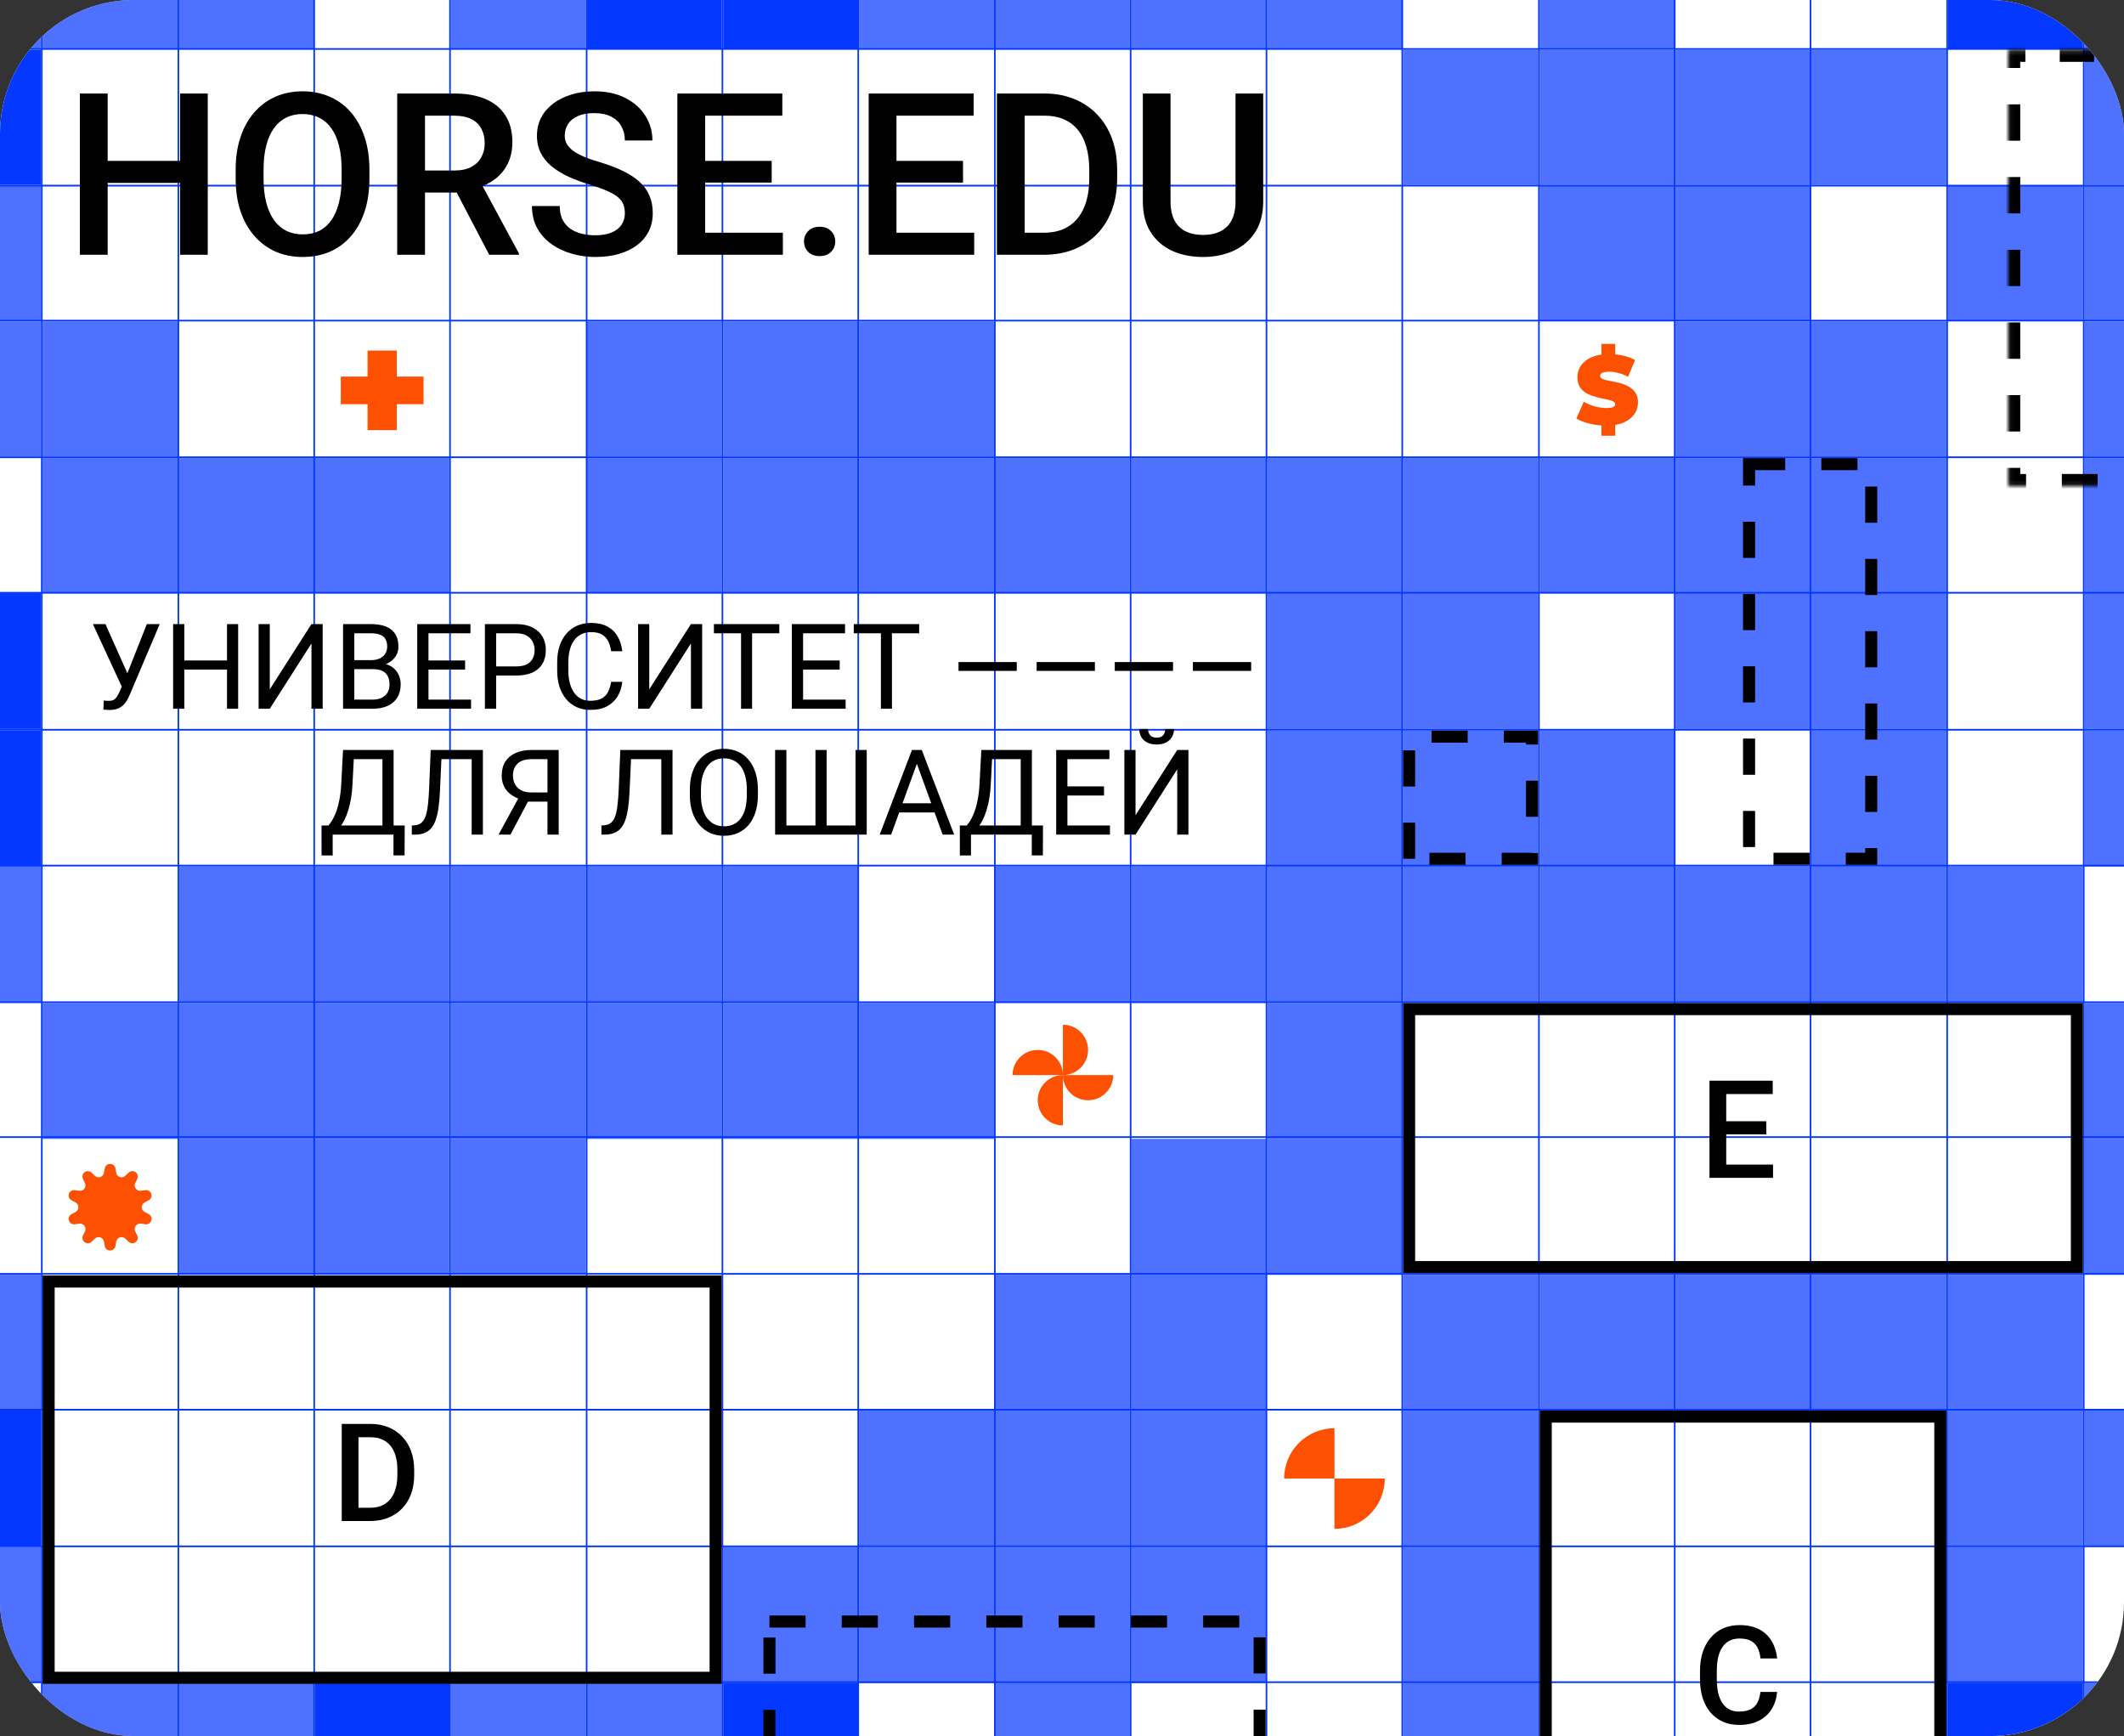 <svg width="476" height="389" viewBox="0 0 476 389" fill="none" xmlns="http://www.w3.org/2000/svg">
<rect x="0" y="0" width="476" height="389" fill="#333333" stroke="none"/>
<g clip-path="url(#clip0_2425_4346)">
<rect width="476" height="389" rx="30" fill="white"/>
<line x1="1.64912e-08" y1="10.975" x2="691.556" y2="10.976" stroke="#0437FF" stroke-width="0.377"/>
<line y1="254.788" x2="691.556" y2="254.788" stroke="#0437FF" stroke-width="0.377"/>
<line y1="132.823" x2="691.556" y2="132.823" stroke="#0437FF" stroke-width="0.377"/>
<line x1="-1.64912e-08" y1="376.925" x2="691.556" y2="376.925" stroke="#0437FF" stroke-width="0.377"/>
<line y1="71.839" x2="691.556" y2="71.839" stroke="#0437FF" stroke-width="0.377"/>
<line x1="-1.64912e-08" y1="315.874" x2="691.556" y2="315.874" stroke="#0437FF" stroke-width="0.377"/>
<line x1="-1.64912e-08" y1="193.952" x2="691.556" y2="193.952" stroke="#0437FF" stroke-width="0.377"/>
<line x1="-1.64912e-08" y1="41.593" x2="691.556" y2="41.593" stroke="#0437FF" stroke-width="0.377"/>
<line x1="-1.64912e-08" y1="285.436" x2="691.556" y2="285.436" stroke="#0437FF" stroke-width="0.377"/>
<line x1="-1.64912e-08" y1="163.514" x2="691.556" y2="163.514" stroke="#0437FF" stroke-width="0.377"/>
<line x1="-1.64912e-08" y1="102.464" x2="691.556" y2="102.464" stroke="#0437FF" stroke-width="0.377"/>
<line x1="-1.64912e-08" y1="346.487" x2="691.556" y2="346.487" stroke="#0437FF" stroke-width="0.377"/>
<line x1="-1.64912e-08" y1="224.569" x2="691.556" y2="224.569" stroke="#0437FF" stroke-width="0.377"/>
<line x1="9.367" y1="448.609" x2="9.367" y2="-0.001" stroke="#0437FF" stroke-width="0.36"/>
<line x1="131.468" y1="448.609" x2="131.468" y2="-0.001" stroke="#0437FF" stroke-width="0.36"/>
<line x1="253.382" y1="448.609" x2="253.382" y2="-0.001" stroke="#0437FF" stroke-width="0.36"/>
<line x1="375.312" y1="448.609" x2="375.312" y2="-0.001" stroke="#0437FF" stroke-width="0.36"/>
<line x1="70.414" y1="448.609" x2="70.414" y2="-0.001" stroke="#0437FF" stroke-width="0.36"/>
<line x1="192.336" y1="448.609" x2="192.336" y2="-0.001" stroke="#0437FF" stroke-width="0.36"/>
<line x1="314.257" y1="448.609" x2="314.257" y2="-0.001" stroke="#0437FF" stroke-width="0.36"/>
<line x1="436.367" y1="448.609" x2="436.367" y2="-0.001" stroke="#0437FF" stroke-width="0.36"/>
<line x1="466.976" y1="448.609" x2="466.976" y2="-0.001" stroke="#0437FF" stroke-width="0.36"/>
<line x1="39.976" y1="448.609" x2="39.976" y2="-0.001" stroke="#0437FF" stroke-width="0.36"/>
<line x1="161.898" y1="448.609" x2="161.898" y2="-0.001" stroke="#0437FF" stroke-width="0.36"/>
<line x1="283.828" y1="448.609" x2="283.828" y2="-0.001" stroke="#0437FF" stroke-width="0.36"/>
<line x1="405.75" y1="448.609" x2="405.75" y2="-0.001" stroke="#0437FF" stroke-width="0.36"/>
<line x1="100.851" y1="448.609" x2="100.851" y2="-0.001" stroke="#0437FF" stroke-width="0.36"/>
<line x1="222.953" y1="448.609" x2="222.953" y2="-0.001" stroke="#0437FF" stroke-width="0.36"/>
<line x1="344.882" y1="448.609" x2="344.882" y2="-0.001" stroke="#0437FF" stroke-width="0.36"/>
<rect opacity="0.7" x="9.547" y="72.035" width="30.256" height="30.256" fill="#0437FF"/>
<rect opacity="0.7" x="284.008" y="194.141" width="30.256" height="30.436" fill="#0437FF"/>
<rect opacity="0.7" x="284.008" y="255.191" width="30.256" height="30.436" fill="#0437FF"/>
<rect opacity="0.7" x="284.008" y="132.906" width="30.256" height="30.436" fill="#0437FF"/>
<rect opacity="0.7" x="131.469" y="194.141" width="30.256" height="30.436" fill="#0437FF"/>
<rect opacity="0.7" x="131.469" y="72.035" width="30.256" height="30.256" fill="#0437FF"/>
<rect opacity="0.7" x="131.469" y="377.117" width="30.256" height="30.436" fill="#0437FF"/>
<rect opacity="0.7" x="405.93" y="11.164" width="30.256" height="30.256" fill="#0437FF"/>
<rect opacity="0.7" x="405.93" y="194.141" width="30.256" height="30.436" fill="#0437FF"/>
<rect opacity="0.7" x="405.93" y="72.035" width="30.256" height="30.256" fill="#0437FF"/>
<rect opacity="0.7" x="405.93" y="132.906" width="30.256" height="30.436" fill="#0437FF"/>
<rect opacity="0.7" x="70.422" y="194.141" width="30.256" height="30.436" fill="#0437FF"/>
<rect opacity="0.7" x="70.422" y="255.191" width="30.256" height="30.436" fill="#0437FF"/>
<rect opacity="0.7" x="345.062" y="11.164" width="30.256" height="30.256" fill="#0437FF"/>
<rect opacity="0.7" x="345.062" y="194.141" width="30.256" height="30.436" fill="#0437FF"/>
<rect opacity="0.7" x="192.516" y="72.035" width="30.256" height="30.256" fill="#0437FF"/>
<rect opacity="0.7" x="192.516" y="316.062" width="30.256" height="30.436" fill="#0437FF"/>
<rect opacity="0.7" x="467.156" y="11.164" width="30.256" height="30.256" fill="#0437FF"/>
<rect opacity="0.7" x="467.156" y="72.035" width="30.256" height="30.256" fill="#0437FF"/>
<rect opacity="0.7" x="467.156" y="255.191" width="30.256" height="30.436" fill="#0437FF"/>
<rect opacity="0.7" x="467.156" y="377.117" width="30.256" height="30.436" fill="#0437FF"/>
<rect opacity="0.7" x="467.156" y="132.906" width="30.256" height="30.436" fill="#0437FF"/>
<rect opacity="0.7" x="467.156" y="316.062" width="30.256" height="30.436" fill="#0437FF"/>
<rect opacity="0.7" x="40.156" y="194.141" width="30.256" height="30.436" fill="#0437FF"/>
<rect opacity="0.7" x="40.156" y="255.191" width="30.256" height="30.436" fill="#0437FF"/>
<rect opacity="0.7" x="314.438" y="11.164" width="30.256" height="30.256" fill="#0437FF"/>
<rect opacity="0.7" x="314.438" y="194.141" width="30.256" height="30.436" fill="#0437FF"/>
<rect opacity="0.7" x="314.438" y="377.117" width="30.256" height="30.436" fill="#0437FF"/>
<rect opacity="0.7" x="314.438" y="132.906" width="30.256" height="30.436" fill="#0437FF"/>
<rect opacity="0.7" x="314.438" y="316.062" width="30.256" height="30.436" fill="#0437FF"/>
<rect opacity="0.7" x="162.078" y="194.141" width="30.256" height="30.436" fill="#0437FF"/>
<rect opacity="0.7" x="162.078" y="72.035" width="30.256" height="30.256" fill="#0437FF"/>
<rect x="162.078" y="377.117" width="30.256" height="30.436" fill="#0437FF"/>
<rect opacity="0.7" x="436.547" y="194.141" width="30.256" height="30.436" fill="#0437FF"/>
<rect x="436.547" y="377.117" width="30.256" height="30.436" fill="#0437FF"/>
<rect opacity="0.7" x="436.547" y="315.883" width="30.256" height="30.436" fill="#0437FF"/>
<rect opacity="0.7" x="101.031" y="194.141" width="30.256" height="30.436" fill="#0437FF"/>
<rect opacity="0.7" x="101.031" y="255.191" width="30.256" height="30.436" fill="#0437FF"/>
<rect opacity="0.7" x="375.492" y="11.164" width="30.256" height="30.256" fill="#0437FF"/>
<rect opacity="0.7" x="375.492" y="194.141" width="30.256" height="30.436" fill="#0437FF"/>
<rect opacity="0.7" x="375.492" y="72.035" width="30.256" height="30.256" fill="#0437FF"/>
<rect opacity="0.7" x="375.492" y="132.906" width="30.256" height="30.436" fill="#0437FF"/>
<rect opacity="0.7" x="222.953" y="194.141" width="30.256" height="30.436" fill="#0437FF"/>
<rect opacity="0.7" x="222.953" y="377.117" width="30.256" height="30.436" fill="#0437FF"/>
<rect opacity="0.7" x="222.953" y="316.062" width="30.256" height="30.436" fill="#0437FF"/>
<rect x="-21.07" y="11.164" width="30.256" height="30.256" fill="#0437FF"/>
<rect opacity="0.7" x="-21.07" y="194.141" width="30.256" height="30.436" fill="#0437FF"/>
<rect opacity="0.7" x="-21.07" y="72.035" width="30.256" height="30.256" fill="#0437FF"/>
<rect x="-21.07" y="132.906" width="30.256" height="30.436" fill="#0437FF"/>
<rect x="-21.07" y="316.062" width="30.256" height="30.436" fill="#0437FF"/>
<rect opacity="0.7" x="253.562" y="194.141" width="30.256" height="30.436" fill="#0437FF"/>
<rect opacity="0.7" x="253.562" y="255.191" width="30.256" height="30.436" fill="#0437FF"/>
<rect opacity="0.7" x="253.562" y="316.062" width="30.256" height="30.436" fill="#0437FF"/>
<rect opacity="0.7" x="9.547" y="-19.27" width="30.256" height="30.256" fill="#0437FF"/>
<rect opacity="0.7" x="9.547" y="224.758" width="30.256" height="30.436" fill="#0437FF"/>
<rect opacity="0.7" x="9.547" y="102.652" width="30.256" height="30.256" fill="#0437FF"/>
<rect opacity="0.7" x="284.008" y="-19.27" width="30.256" height="30.256" fill="#0437FF"/>
<rect opacity="0.7" x="284.008" y="163.703" width="30.256" height="30.436" fill="#0437FF"/>
<rect opacity="0.7" x="284.008" y="224.758" width="30.256" height="30.436" fill="#0437FF"/>
<rect opacity="0.7" x="284.008" y="102.652" width="30.256" height="30.256" fill="#0437FF"/>
<rect x="131.469" y="-19.27" width="30.256" height="30.256" fill="#0437FF"/>
<rect opacity="0.7" x="131.469" y="224.758" width="30.256" height="30.436" fill="#0437FF"/>
<rect opacity="0.7" x="9.547" y="377.117" width="30.256" height="30.436" fill="#0437FF"/>
<rect opacity="0.7" x="131.469" y="102.652" width="30.256" height="30.256" fill="#0437FF"/>
<rect opacity="0.7" x="405.93" y="163.707" width="30.256" height="30.436" fill="#0437FF"/>
<rect opacity="0.7" x="405.93" y="102.652" width="30.256" height="30.256" fill="#0437FF"/>
<rect opacity="0.7" x="405.93" y="285.629" width="30.256" height="30.436" fill="#0437FF"/>
<rect opacity="0.7" x="70.422" y="224.758" width="30.256" height="30.436" fill="#0437FF"/>
<rect opacity="0.7" x="70.422" y="102.652" width="30.256" height="30.256" fill="#0437FF"/>
<rect opacity="0.7" x="345.062" y="-19.27" width="30.256" height="30.256" fill="#0437FF"/>
<rect opacity="0.7" x="345.062" y="163.703" width="30.256" height="30.436" fill="#0437FF"/>
<rect opacity="0.7" x="345.062" y="41.602" width="30.256" height="30.256" fill="#0437FF"/>
<rect opacity="0.7" x="345.062" y="102.652" width="30.256" height="30.256" fill="#0437FF"/>
<rect opacity="0.7" x="345.062" y="285.629" width="30.256" height="30.436" fill="#0437FF"/>
<rect opacity="0.7" x="192.516" y="-19.27" width="30.256" height="30.256" fill="#0437FF"/>
<rect opacity="0.7" x="192.516" y="224.758" width="30.256" height="30.436" fill="#0437FF"/>
<rect opacity="0.7" x="192.516" y="346.68" width="30.256" height="30.436" fill="#0437FF"/>
<rect x="70.594" y="377.117" width="30.256" height="30.436" fill="#0437FF"/>
<rect opacity="0.7" x="192.516" y="102.652" width="30.256" height="30.256" fill="#0437FF"/>
<rect opacity="0.7" x="467.156" y="-19.27" width="30.256" height="30.256" fill="#0437FF"/>
<rect opacity="0.7" x="467.156" y="163.703" width="30.256" height="30.436" fill="#0437FF"/>
<rect opacity="0.7" x="467.156" y="41.602" width="30.256" height="30.256" fill="#0437FF"/>
<rect opacity="0.7" x="467.156" y="224.758" width="30.256" height="30.436" fill="#0437FF"/>
<rect opacity="0.7" x="467.156" y="102.652" width="30.256" height="30.256" fill="#0437FF"/>
<rect opacity="0.7" x="40.156" y="-19.27" width="30.256" height="30.256" fill="#0437FF"/>
<rect opacity="0.7" x="40.156" y="224.758" width="30.256" height="30.436" fill="#0437FF"/>
<rect opacity="0.7" x="40.156" y="102.652" width="30.256" height="30.256" fill="#0437FF"/>
<rect opacity="0.7" x="314.438" y="163.703" width="30.256" height="30.436" fill="#0437FF"/>
<rect opacity="0.7" x="314.438" y="346.68" width="30.256" height="30.436" fill="#0437FF"/>
<rect opacity="0.7" x="314.438" y="102.652" width="30.256" height="30.256" fill="#0437FF"/>
<rect opacity="0.7" x="314.438" y="285.629" width="30.256" height="30.436" fill="#0437FF"/>
<rect x="162.078" y="-19.27" width="30.256" height="30.256" fill="#0437FF"/>
<rect opacity="0.7" x="162.078" y="224.758" width="30.256" height="30.436" fill="#0437FF"/>
<rect opacity="0.7" x="162.078" y="346.68" width="30.256" height="30.436" fill="#0437FF"/>
<rect opacity="0.7" x="40.156" y="377.117" width="30.256" height="30.436" fill="#0437FF"/>
<rect opacity="0.7" x="162.078" y="102.652" width="30.256" height="30.256" fill="#0437FF"/>
<rect x="436.547" y="-19.27" width="30.256" height="30.256" fill="#0437FF"/>
<rect opacity="0.7" x="436.547" y="41.602" width="30.256" height="30.256" fill="#0437FF"/>
<rect opacity="0.7" x="436.547" y="346.68" width="30.256" height="30.436" fill="#0437FF"/>
<rect opacity="0.7" x="436.547" y="285.629" width="30.256" height="30.436" fill="#0437FF"/>
<rect opacity="0.7" x="101.031" y="-19.27" width="30.256" height="30.256" fill="#0437FF"/>
<rect opacity="0.7" x="101.031" y="224.758" width="30.256" height="30.436" fill="#0437FF"/>
<rect opacity="0.7" x="375.492" y="41.602" width="30.256" height="30.256" fill="#0437FF"/>
<rect opacity="0.7" x="375.492" y="102.652" width="30.256" height="30.256" fill="#0437FF"/>
<rect opacity="0.7" x="375.492" y="285.629" width="30.256" height="30.436" fill="#0437FF"/>
<rect opacity="0.7" x="222.953" y="-19.27" width="30.256" height="30.256" fill="#0437FF"/>
<rect opacity="0.7" x="222.953" y="346.68" width="30.256" height="30.436" fill="#0437FF"/>
<rect opacity="0.7" x="101.031" y="377.117" width="30.256" height="30.436" fill="#0437FF"/>
<rect opacity="0.7" x="222.953" y="102.652" width="30.256" height="30.256" fill="#0437FF"/>
<rect opacity="0.7" x="222.953" y="285.629" width="30.256" height="30.436" fill="#0437FF"/>
<rect opacity="0.7" x="-21.07" y="-19.27" width="30.256" height="30.256" fill="#0437FF"/>
<rect x="-21.07" y="163.703" width="30.256" height="30.436" fill="#0437FF"/>
<rect opacity="0.7" x="-21.07" y="41.602" width="30.256" height="30.256" fill="#0437FF"/>
<rect opacity="0.7" x="-21.07" y="346.68" width="30.256" height="30.436" fill="#0437FF"/>
<rect opacity="0.7" x="-21.07" y="285.629" width="30.256" height="30.436" fill="#0437FF"/>
<rect opacity="0.7" x="253.562" y="-19.27" width="30.256" height="30.256" fill="#0437FF"/>
<rect opacity="0.7" x="253.562" y="346.68" width="30.256" height="30.436" fill="#0437FF"/>
<rect opacity="0.7" x="253.562" y="102.652" width="30.256" height="30.256" fill="#0437FF"/>
<rect opacity="0.7" x="253.562" y="285.629" width="30.256" height="30.436" fill="#0437FF"/>
<path d="M41.77 36.043V40.981H22.589V36.043H41.77ZM24.128 20.956V57.086H17.899V20.956H24.128ZM46.56 20.956V57.086H40.356V20.956H46.56ZM82.789 38.029V40.014C82.789 42.743 82.433 45.192 81.722 47.359C81.01 49.526 79.993 51.37 78.669 52.892C77.363 54.414 75.791 55.581 73.955 56.391C72.118 57.185 70.084 57.582 67.85 57.582C65.634 57.582 63.607 57.185 61.771 56.391C59.951 55.581 58.371 54.414 57.031 52.892C55.691 51.37 54.649 49.526 53.905 47.359C53.177 45.192 52.813 42.743 52.813 40.014V38.029C52.813 35.299 53.177 32.859 53.905 30.708C54.633 28.541 55.658 26.697 56.982 25.175C58.322 23.636 59.902 22.47 61.721 21.676C63.558 20.865 65.584 20.46 67.801 20.46C70.034 20.46 72.069 20.865 73.905 21.676C75.741 22.47 77.321 23.636 78.645 25.175C79.968 26.697 80.986 28.541 81.697 30.708C82.425 32.859 82.789 35.299 82.789 38.029ZM76.56 40.014V37.979C76.56 35.961 76.362 34.182 75.965 32.644C75.584 31.089 75.014 29.79 74.253 28.748C73.508 27.689 72.59 26.895 71.498 26.366C70.406 25.82 69.174 25.547 67.801 25.547C66.428 25.547 65.204 25.82 64.128 26.366C63.053 26.895 62.135 27.689 61.374 28.748C60.63 29.79 60.059 31.089 59.662 32.644C59.265 34.182 59.066 35.961 59.066 37.979V40.014C59.066 42.032 59.265 43.819 59.662 45.373C60.059 46.929 60.638 48.244 61.399 49.319C62.176 50.378 63.103 51.18 64.178 51.726C65.253 52.255 66.477 52.52 67.85 52.52C69.24 52.52 70.472 52.255 71.548 51.726C72.623 51.18 73.533 50.378 74.277 49.319C75.022 48.244 75.584 46.929 75.965 45.373C76.362 43.819 76.56 42.032 76.56 40.014ZM89.017 20.956H101.797C104.543 20.956 106.884 21.37 108.819 22.197C110.755 23.024 112.235 24.248 113.261 25.869C114.303 27.474 114.824 29.459 114.824 31.825C114.824 33.628 114.493 35.216 113.832 36.589C113.17 37.962 112.235 39.12 111.028 40.063C109.82 40.99 108.381 41.709 106.71 42.222L104.824 43.14H93.335L93.285 38.202H101.896C103.385 38.202 104.625 37.938 105.618 37.408C106.611 36.879 107.355 36.159 107.851 35.249C108.364 34.323 108.621 33.281 108.621 32.123C108.621 30.865 108.372 29.774 107.876 28.847C107.396 27.904 106.652 27.185 105.643 26.688C104.634 26.175 103.352 25.919 101.797 25.919H95.246V57.086H89.017V20.956ZM109.638 57.086L101.151 40.857L107.678 40.833L116.288 56.763V57.086H109.638ZM140.036 47.781C140.036 47.036 139.92 46.374 139.688 45.795C139.473 45.216 139.084 44.687 138.522 44.207C137.959 43.727 137.165 43.264 136.14 42.818C135.131 42.355 133.84 41.883 132.269 41.403C130.548 40.874 128.96 40.287 127.504 39.641C126.065 38.98 124.808 38.219 123.732 37.358C122.657 36.482 121.822 35.481 121.226 34.356C120.631 33.215 120.333 31.899 120.333 30.41C120.333 28.938 120.639 27.598 121.251 26.39C121.88 25.183 122.765 24.141 123.906 23.264C125.064 22.371 126.429 21.684 128.001 21.204C129.572 20.708 131.309 20.46 133.212 20.46C135.892 20.46 138.199 20.956 140.135 21.949C142.087 22.941 143.584 24.273 144.626 25.944C145.685 27.615 146.214 29.459 146.214 31.477H140.036C140.036 30.286 139.779 29.236 139.266 28.326C138.77 27.4 138.009 26.672 136.983 26.142C135.974 25.613 134.692 25.348 133.137 25.348C131.665 25.348 130.441 25.572 129.465 26.018C128.489 26.465 127.761 27.069 127.281 27.83C126.801 28.591 126.561 29.451 126.561 30.41C126.561 31.089 126.718 31.709 127.033 32.272C127.347 32.818 127.827 33.33 128.472 33.81C129.117 34.273 129.928 34.712 130.904 35.125C131.88 35.539 133.03 35.936 134.353 36.316C136.355 36.912 138.1 37.574 139.589 38.301C141.078 39.013 142.318 39.823 143.311 40.733C144.304 41.643 145.048 42.677 145.544 43.835C146.041 44.977 146.289 46.275 146.289 47.731C146.289 49.253 145.983 50.626 145.371 51.85C144.759 53.058 143.882 54.092 142.74 54.952C141.615 55.796 140.259 56.449 138.671 56.912C137.099 57.359 135.346 57.582 133.41 57.582C131.673 57.582 129.961 57.351 128.274 56.887C126.603 56.424 125.081 55.721 123.708 54.778C122.335 53.819 121.243 52.628 120.432 51.205C119.622 49.766 119.216 48.087 119.216 46.168H125.445C125.445 47.342 125.643 48.343 126.04 49.17C126.454 49.997 127.025 50.676 127.752 51.205C128.48 51.718 129.324 52.098 130.283 52.346C131.26 52.594 132.302 52.719 133.41 52.719C134.866 52.719 136.082 52.512 137.058 52.098C138.05 51.685 138.795 51.106 139.291 50.361C139.787 49.617 140.036 48.757 140.036 47.781ZM175.446 52.148V57.086H156.264V52.148H175.446ZM158.026 20.956V57.086H151.798V20.956H158.026ZM172.939 36.043V40.907H156.264V36.043H172.939ZM175.322 20.956V25.919H156.264V20.956H175.322ZM180.185 54.108C180.185 53.182 180.5 52.404 181.128 51.776C181.757 51.13 182.609 50.808 183.684 50.808C184.776 50.808 185.628 51.13 186.24 51.776C186.869 52.404 187.183 53.182 187.183 54.108C187.183 55.035 186.869 55.812 186.24 56.441C185.628 57.069 184.776 57.384 183.684 57.384C182.609 57.384 181.757 57.069 181.128 56.441C180.5 55.812 180.185 55.035 180.185 54.108ZM218.325 52.148V57.086H199.143V52.148H218.325ZM200.905 20.956V57.086H194.677V20.956H200.905ZM215.819 36.043V40.907H199.143V36.043H215.819ZM218.201 20.956V25.919H199.143V20.956H218.201ZM233.908 57.086H226.191L226.241 52.148H233.908C236.142 52.148 238.011 51.66 239.516 50.684C241.038 49.708 242.18 48.31 242.941 46.49C243.718 44.67 244.107 42.503 244.107 39.989V38.029C244.107 36.076 243.884 34.348 243.437 32.842C243.007 31.337 242.362 30.071 241.502 29.046C240.658 28.02 239.616 27.242 238.375 26.713C237.151 26.184 235.736 25.919 234.132 25.919H226.042V20.956H234.132C236.53 20.956 238.722 21.361 240.708 22.172C242.693 22.966 244.405 24.116 245.844 25.621C247.3 27.127 248.417 28.93 249.194 31.031C249.972 33.132 250.36 35.481 250.36 38.078V39.989C250.36 42.586 249.972 44.935 249.194 47.036C248.417 49.137 247.3 50.94 245.844 52.446C244.388 53.934 242.651 55.084 240.633 55.895C238.631 56.689 236.39 57.086 233.908 57.086ZM229.64 20.956V57.086H223.412V20.956H229.64ZM276.887 20.956H283.091V45.101C283.091 47.847 282.495 50.146 281.304 51.999C280.113 53.852 278.492 55.25 276.44 56.193C274.405 57.119 272.131 57.582 269.616 57.582C267.019 57.582 264.703 57.119 262.668 56.193C260.633 55.25 259.029 53.852 257.854 51.999C256.696 50.146 256.117 47.847 256.117 45.101V20.956H262.321V45.101C262.321 46.838 262.619 48.269 263.214 49.394C263.81 50.502 264.653 51.321 265.745 51.85C266.837 52.38 268.127 52.644 269.616 52.644C271.105 52.644 272.387 52.38 273.463 51.85C274.554 51.321 275.398 50.502 275.994 49.394C276.589 48.269 276.887 46.838 276.887 45.101V20.956Z" fill="black"/>
<path d="M27.89 152.516L32.905 139.84H35.797L29.088 155.643C28.897 156.086 28.684 156.516 28.45 156.933C28.215 157.341 27.929 157.706 27.59 158.027C27.251 158.348 26.83 158.604 26.326 158.796C25.831 158.987 25.215 159.082 24.476 159.082C24.268 159.082 24.02 159.069 23.734 159.043C23.447 159.026 23.261 159.004 23.174 158.978L23.252 156.972C23.347 156.989 23.534 157.006 23.812 157.024C24.09 157.033 24.294 157.037 24.424 157.037C24.919 157.037 25.31 156.937 25.597 156.737C25.883 156.537 26.113 156.286 26.287 155.982C26.47 155.669 26.635 155.352 26.782 155.031L27.89 152.516ZM23.63 139.84L28.906 151.656L29.531 153.988L27.421 154.145L20.816 139.84H23.63ZM51.183 147.996V150.041H40.917V147.996H51.183ZM41.308 139.84V158.809H38.794V139.84H41.308ZM53.371 139.84V158.809H50.87V139.84H53.371ZM60.459 154.457L69.799 139.84H72.314V158.809H69.799V144.179L60.459 158.809H57.957V139.84H60.459V154.457ZM83.647 149.937H78.84L78.814 147.918H83.178C83.899 147.918 84.529 147.796 85.067 147.553C85.606 147.31 86.023 146.962 86.318 146.511C86.622 146.05 86.774 145.503 86.774 144.869C86.774 144.174 86.639 143.61 86.37 143.176C86.11 142.733 85.706 142.411 85.159 142.211C84.62 142.003 83.934 141.899 83.1 141.899H79.401V158.809H76.886V139.84H83.1C84.073 139.84 84.942 139.94 85.706 140.14C86.47 140.331 87.117 140.635 87.647 141.052C88.186 141.46 88.594 141.981 88.872 142.615C89.15 143.249 89.288 144.009 89.288 144.895C89.288 145.677 89.089 146.385 88.689 147.019C88.29 147.644 87.734 148.156 87.022 148.556C86.318 148.955 85.493 149.212 84.546 149.325L83.647 149.937ZM83.53 158.809H77.85L79.27 156.763H83.53C84.329 156.763 85.007 156.624 85.563 156.346C86.127 156.068 86.557 155.678 86.852 155.174C87.148 154.661 87.295 154.058 87.295 153.363C87.295 152.66 87.169 152.052 86.918 151.539C86.666 151.027 86.27 150.632 85.732 150.354C85.194 150.076 84.499 149.937 83.647 149.937H80.065L80.091 147.918H84.989L85.523 148.647C86.435 148.725 87.208 148.986 87.842 149.429C88.476 149.863 88.958 150.419 89.288 151.096C89.627 151.774 89.796 152.521 89.796 153.337C89.796 154.518 89.536 155.517 89.015 156.333C88.502 157.141 87.777 157.758 86.839 158.183C85.901 158.6 84.798 158.809 83.53 158.809ZM105.56 156.763V158.809H95.516V156.763H105.56ZM96.024 139.84V158.809H93.509V139.84H96.024ZM104.231 147.996V150.041H95.516V147.996H104.231ZM105.43 139.84V141.899H95.516V139.84H105.43ZM115.669 151.37H110.602V149.325H115.669C116.651 149.325 117.445 149.168 118.053 148.856C118.661 148.543 119.104 148.109 119.382 147.553C119.669 146.997 119.812 146.363 119.812 145.651C119.812 144.999 119.669 144.387 119.382 143.814C119.104 143.241 118.661 142.78 118.053 142.433C117.445 142.077 116.651 141.899 115.669 141.899H111.188V158.809H108.673V139.84H115.669C117.102 139.84 118.314 140.088 119.304 140.583C120.294 141.078 121.045 141.764 121.558 142.641C122.07 143.51 122.326 144.504 122.326 145.625C122.326 146.841 122.07 147.878 121.558 148.738C121.045 149.598 120.294 150.254 119.304 150.705C118.314 151.148 117.102 151.37 115.669 151.37ZM136.956 152.777H139.458C139.327 153.975 138.984 155.048 138.428 155.995C137.873 156.941 137.087 157.693 136.07 158.248C135.054 158.796 133.786 159.069 132.266 159.069C131.155 159.069 130.143 158.861 129.231 158.444C128.328 158.027 127.55 157.436 126.899 156.672C126.248 155.899 125.744 154.974 125.388 153.897C125.04 152.812 124.867 151.604 124.867 150.276V148.387C124.867 147.058 125.04 145.855 125.388 144.778C125.744 143.692 126.252 142.763 126.912 141.99C127.581 141.217 128.384 140.622 129.322 140.205C130.26 139.788 131.315 139.58 132.488 139.58C133.921 139.58 135.132 139.849 136.123 140.388C137.113 140.926 137.881 141.673 138.428 142.628C138.984 143.575 139.327 144.674 139.458 145.924H136.956C136.835 145.038 136.609 144.279 136.279 143.645C135.949 143.002 135.48 142.507 134.872 142.159C134.264 141.812 133.469 141.638 132.488 141.638C131.645 141.638 130.903 141.799 130.26 142.12C129.626 142.442 129.092 142.898 128.658 143.488C128.232 144.079 127.911 144.787 127.694 145.612C127.477 146.437 127.368 147.353 127.368 148.36V150.276C127.368 151.205 127.464 152.078 127.655 152.894C127.854 153.71 128.154 154.427 128.554 155.044C128.953 155.66 129.461 156.147 130.078 156.503C130.694 156.85 131.424 157.024 132.266 157.024C133.335 157.024 134.186 156.854 134.82 156.516C135.454 156.177 135.931 155.691 136.253 155.057C136.583 154.423 136.817 153.663 136.956 152.777ZM145.502 154.457L154.843 139.84H157.357V158.809H154.843V144.179L145.502 158.809H143.001V139.84H145.502V154.457ZM168.548 139.84V158.809H166.073V139.84H168.548ZM174.645 139.84V141.899H159.989V139.84H174.645ZM189.509 156.763V158.809H179.465V156.763H189.509ZM179.973 139.84V158.809H177.459V139.84H179.973ZM188.181 147.996V150.041H179.465V147.996H188.181ZM189.379 139.84V141.899H179.465V139.84H189.379ZM199.892 139.84V158.809H197.417V139.84H199.892ZM205.989 139.84V141.899H191.333V139.84H205.989ZM227.863 148.347V150.328H214.809V148.347H227.863ZM245.372 148.347V150.328H232.318V148.347H245.372ZM262.881 148.347V150.328H249.827V148.347H262.881ZM280.39 148.347V150.328H267.336V148.347H280.39Z" fill="black"/>
<path d="M88.509 184.97V187.016H74.153V184.97H88.509ZM74.556 184.97V191.679H72.068L72.055 184.97H74.556ZM90.698 184.97L90.671 191.666H88.183V184.97H90.698ZM86.047 168.048V170.106H77.735V168.048H86.047ZM88.209 168.048V187.016H85.708V168.048H88.209ZM76.875 168.048H79.389L78.999 175.682C78.947 176.828 78.838 177.888 78.673 178.86C78.508 179.824 78.304 180.706 78.061 181.505C77.818 182.304 77.54 183.021 77.227 183.655C76.914 184.28 76.58 184.823 76.224 185.283C75.868 185.735 75.494 186.108 75.103 186.403C74.721 186.69 74.335 186.894 73.944 187.016H72.798V184.97H73.605C73.831 184.727 74.087 184.375 74.374 183.915C74.669 183.455 74.96 182.86 75.247 182.13C75.542 181.392 75.798 180.493 76.015 179.434C76.241 178.374 76.393 177.123 76.471 175.682L76.875 168.048ZM106.057 168.048V170.106H97.381V168.048H106.057ZM108.22 168.048V187.016H105.705V168.048H108.22ZM96.521 168.048H99.022L98.592 177.336C98.531 178.674 98.427 179.868 98.279 180.919C98.141 181.961 97.941 182.869 97.68 183.641C97.42 184.406 97.081 185.04 96.664 185.544C96.247 186.039 95.735 186.408 95.127 186.651C94.528 186.894 93.807 187.016 92.964 187.016H92.287V184.97L92.808 184.931C93.294 184.896 93.711 184.788 94.059 184.606C94.415 184.414 94.714 184.128 94.957 183.746C95.209 183.364 95.413 182.869 95.57 182.261C95.726 181.653 95.848 180.91 95.934 180.033C96.03 179.147 96.104 178.113 96.156 176.932L96.521 168.048ZM123.279 179.629H117.951L116.713 179.121C115.341 178.687 114.286 178.022 113.548 177.128C112.81 176.224 112.44 175.104 112.44 173.767C112.44 172.542 112.71 171.504 113.248 170.653C113.795 169.802 114.568 169.155 115.567 168.712C116.575 168.269 117.764 168.048 119.137 168.048H125.207V187.016H122.693V170.106H119.137C117.747 170.106 116.7 170.436 115.997 171.096C115.302 171.756 114.955 172.646 114.955 173.767C114.955 174.496 115.107 175.148 115.411 175.721C115.723 176.294 116.184 176.746 116.792 177.076C117.4 177.406 118.155 177.571 119.058 177.571H123.292L123.279 179.629ZM119.006 178.326L114.395 187.016H111.724L116.466 178.326H119.006ZM148.553 168.048V170.106H139.876V168.048H148.553ZM150.715 168.048V187.016H148.201V168.048H150.715ZM139.017 168.048H141.518L141.088 177.336C141.027 178.674 140.923 179.868 140.775 180.919C140.636 181.961 140.437 182.869 140.176 183.641C139.916 184.406 139.577 185.04 139.16 185.544C138.743 186.039 138.231 186.408 137.623 186.651C137.023 186.894 136.303 187.016 135.46 187.016H134.783V184.97L135.304 184.931C135.79 184.896 136.207 184.788 136.554 184.606C136.911 184.414 137.21 184.128 137.453 183.746C137.705 183.364 137.909 182.869 138.066 182.261C138.222 181.653 138.344 180.91 138.43 180.033C138.526 179.147 138.6 178.113 138.652 176.932L139.017 168.048ZM169.853 176.932V178.131C169.853 179.555 169.675 180.832 169.319 181.961C168.963 183.09 168.45 184.05 167.782 184.84C167.113 185.63 166.309 186.234 165.371 186.651C164.442 187.068 163.4 187.276 162.245 187.276C161.124 187.276 160.095 187.068 159.157 186.651C158.228 186.234 157.42 185.63 156.734 184.84C156.057 184.05 155.531 183.09 155.158 181.961C154.784 180.832 154.598 179.555 154.598 178.131V176.932C154.598 175.508 154.78 174.236 155.145 173.115C155.518 171.986 156.044 171.026 156.721 170.236C157.399 169.437 158.202 168.829 159.131 168.412C160.069 167.995 161.098 167.787 162.219 167.787C163.374 167.787 164.416 167.995 165.345 168.412C166.283 168.829 167.087 169.437 167.755 170.236C168.433 171.026 168.95 171.986 169.306 173.115C169.671 174.236 169.853 175.508 169.853 176.932ZM167.365 178.131V176.906C167.365 175.777 167.247 174.778 167.013 173.91C166.787 173.041 166.453 172.312 166.01 171.721C165.567 171.131 165.024 170.683 164.381 170.379C163.747 170.075 163.026 169.923 162.219 169.923C161.437 169.923 160.729 170.075 160.095 170.379C159.47 170.683 158.931 171.131 158.48 171.721C158.037 172.312 157.694 173.041 157.451 173.91C157.207 174.778 157.086 175.777 157.086 176.906V178.131C157.086 179.269 157.207 180.276 157.451 181.153C157.694 182.022 158.041 182.756 158.493 183.355C158.953 183.945 159.496 184.393 160.121 184.697C160.755 185.001 161.463 185.153 162.245 185.153C163.061 185.153 163.786 185.001 164.42 184.697C165.054 184.393 165.589 183.945 166.023 183.355C166.466 182.756 166.8 182.022 167.026 181.153C167.252 180.276 167.365 179.269 167.365 178.131ZM173.709 168.048H176.236V184.97H182.75V168.048H185.251V184.97H191.726V168.048H194.24V187.016H173.709V168.048ZM205.991 169.728L199.712 187.016H197.146L204.376 168.048H206.03L205.991 169.728ZM211.254 187.016L204.962 169.728L204.923 168.048H206.578L213.834 187.016H211.254ZM210.929 179.994V182.052H200.272V179.994H210.929ZM231.551 184.97V187.016H217.195V184.97H231.551ZM217.599 184.97V191.679H215.111L215.098 184.97H217.599ZM233.74 184.97L233.714 191.666H231.226V184.97H233.74ZM229.089 168.048V170.106H220.778V168.048H229.089ZM231.252 168.048V187.016H228.75V168.048H231.252ZM219.918 168.048H222.432L222.041 175.682C221.989 176.828 221.881 177.888 221.716 178.86C221.551 179.824 221.347 180.706 221.103 181.505C220.86 182.304 220.582 183.021 220.27 183.655C219.957 184.28 219.623 184.823 219.266 185.283C218.91 185.735 218.537 186.108 218.146 186.403C217.764 186.69 217.377 186.894 216.987 187.016H215.84V184.97H216.648C216.874 184.727 217.13 184.375 217.417 183.915C217.712 183.455 218.003 182.86 218.289 182.13C218.585 181.392 218.841 180.493 219.058 179.434C219.284 178.374 219.436 177.123 219.514 175.682L219.918 168.048ZM248.748 184.97V187.016H238.704V184.97H248.748ZM239.212 168.048V187.016H236.697V168.048H239.212ZM247.419 176.203V178.248H238.704V176.203H247.419ZM248.618 168.048V170.106H238.704V168.048H248.618ZM254.48 182.664L263.821 168.048H266.335V187.016H263.821V172.386L254.48 187.016H251.979V168.048H254.48V182.664ZM261.15 163.345H263.104C263.104 164.022 262.948 164.626 262.635 165.155C262.323 165.676 261.875 166.085 261.293 166.38C260.711 166.675 260.021 166.823 259.222 166.823C258.015 166.823 257.059 166.502 256.356 165.859C255.661 165.207 255.314 164.369 255.314 163.345H257.268C257.268 163.857 257.415 164.309 257.711 164.699C258.006 165.09 258.51 165.286 259.222 165.286C259.917 165.286 260.412 165.09 260.707 164.699C261.002 164.309 261.15 163.857 261.15 163.345Z" fill="black"/>
<path d="M359.946 95.366C358.661 95.366 357.421 95.22 356.224 94.928C355.027 94.636 354.042 94.257 353.269 93.79L354.933 90.025C355.662 90.448 356.472 90.791 357.362 91.053C358.267 91.302 359.143 91.426 359.989 91.426C360.486 91.426 360.872 91.396 361.15 91.338C361.441 91.265 361.653 91.17 361.784 91.053C361.916 90.922 361.981 90.769 361.981 90.594C361.981 90.316 361.828 90.097 361.522 89.937C361.215 89.776 360.807 89.645 360.296 89.543C359.8 89.426 359.252 89.309 358.654 89.193C358.056 89.061 357.45 88.894 356.837 88.689C356.239 88.485 355.684 88.215 355.173 87.879C354.677 87.544 354.276 87.106 353.969 86.566C353.663 86.011 353.51 85.325 353.51 84.508C353.51 83.559 353.772 82.698 354.298 81.925C354.838 81.137 355.633 80.509 356.684 80.042C357.749 79.575 359.07 79.342 360.646 79.342C361.682 79.342 362.704 79.451 363.711 79.67C364.718 79.889 365.623 80.225 366.425 80.677L364.871 84.421C364.112 84.041 363.375 83.757 362.66 83.567C361.96 83.377 361.274 83.282 360.602 83.282C360.106 83.282 359.712 83.326 359.42 83.414C359.128 83.501 358.917 83.618 358.785 83.764C358.669 83.91 358.61 84.07 358.61 84.245C358.61 84.508 358.763 84.72 359.07 84.88C359.376 85.026 359.778 85.15 360.274 85.252C360.785 85.355 361.339 85.464 361.938 85.581C362.551 85.698 363.156 85.858 363.755 86.062C364.353 86.267 364.9 86.537 365.396 86.872C365.907 87.208 366.316 87.646 366.622 88.186C366.929 88.726 367.082 89.397 367.082 90.2C367.082 91.134 366.812 91.995 366.272 92.783C365.747 93.556 364.959 94.184 363.908 94.665C362.857 95.132 361.536 95.366 359.946 95.366ZM358.895 97.642V94.797H361.981V97.642H358.895ZM358.895 79.911V77.065H361.981V79.911H358.895Z" fill="#FE5001"/>
<path d="M23.485 261.79C23.729 260.471 25.62 260.471 25.865 261.79L26.054 262.812C26.229 263.756 27.381 264.13 28.077 263.469L28.831 262.754C29.804 261.83 31.334 262.942 30.756 264.153L30.309 265.091C29.896 265.957 30.607 266.937 31.559 266.812L32.589 266.676C33.92 266.501 34.504 268.299 33.325 268.939L32.412 269.435C31.568 269.893 31.568 271.104 32.412 271.562L33.325 272.058C34.504 272.699 33.92 274.497 32.589 274.322L31.559 274.186C30.607 274.061 29.896 275.04 30.309 275.907L30.756 276.845C31.334 278.056 29.804 279.167 28.831 278.244L28.077 277.528C27.381 276.868 26.229 277.242 26.054 278.186L25.865 279.208C25.62 280.527 23.729 280.527 23.485 279.208L23.295 278.186C23.12 277.242 21.969 276.868 21.272 277.528L20.518 278.244C19.545 279.167 18.015 278.056 18.593 276.845L19.041 275.907C19.454 275.04 18.742 274.061 17.79 274.186L16.76 274.322C15.429 274.497 14.845 272.699 16.024 272.058L16.938 271.562C17.781 271.104 17.781 269.893 16.938 269.435L16.024 268.939C14.845 268.299 15.429 266.501 16.76 266.676L17.79 266.812C18.742 266.937 19.454 265.957 19.041 265.091L18.593 264.153C18.015 262.942 19.545 261.83 20.518 262.754L21.272 263.469C21.969 264.13 23.12 263.756 23.295 262.812L23.485 261.79Z" fill="#FE5001"/>
<rect x="10.898" y="287.155" width="149.477" height="88.786" stroke="black" stroke-width="2.701"/>
<path d="M82.911 340.82H78.262L78.292 337.845H82.911C84.256 337.845 85.382 337.551 86.289 336.963C87.206 336.375 87.894 335.533 88.352 334.437C88.821 333.341 89.055 332.035 89.055 330.52V329.339C89.055 328.163 88.921 327.122 88.651 326.215C88.392 325.308 88.004 324.546 87.485 323.928C86.977 323.31 86.349 322.842 85.602 322.523C84.864 322.204 84.012 322.044 83.046 322.044H78.172V319.054H83.046C84.491 319.054 85.811 319.299 87.007 319.787C88.203 320.265 89.234 320.958 90.101 321.865C90.978 322.772 91.651 323.858 92.12 325.124C92.588 326.389 92.822 327.805 92.822 329.369V330.52C92.822 332.085 92.588 333.5 92.12 334.766C91.651 336.032 90.978 337.118 90.101 338.025C89.224 338.922 88.178 339.614 86.962 340.103C85.756 340.581 84.406 340.82 82.911 340.82ZM80.34 319.054V340.82H76.588V319.054H80.34Z" fill="black"/>
<path d="M238.199 252.172C235.086 252.171 232.562 249.647 232.562 246.533C232.563 243.42 235.086 240.896 238.199 240.895V252.172Z" fill="#FE5001"/>
<path d="M226.922 240.898H238.199L238.2 240.896C238.2 237.782 235.675 235.258 232.561 235.258C229.447 235.258 226.922 237.782 226.922 240.896V240.898Z" fill="#FE5001"/>
<path d="M238.203 240.895V229.617L238.205 229.616C241.319 229.616 243.844 232.142 243.844 235.256C243.843 238.37 241.319 240.894 238.205 240.895H238.203Z" fill="#FE5001"/>
<path d="M249.481 240.896L249.474 241.187C249.322 244.166 246.859 246.535 243.842 246.535C240.728 246.535 238.203 244.011 238.203 240.896H249.481Z" fill="#FE5001"/>
<rect x="315.788" y="192.431" width="27.374" height="27.554" transform="rotate(-90 315.788 192.431)" stroke="black" stroke-width="2.701" stroke-dasharray="8.1 8.1"/>
<rect x="391.976" y="104.003" width="27.374" height="88.425" stroke="black" stroke-width="2.701" stroke-dasharray="8.1 8.1"/>
<path d="M299.062 320.023L299.06 320.022C292.831 320.022 287.781 325.072 287.781 331.301H299.062V320.023Z" fill="#FE5001"/>
<path d="M299.055 342.578L299.058 342.579C305.286 342.579 310.336 337.53 310.336 331.301H299.055V342.578Z" fill="#FE5001"/>
<rect x="172.437" y="363.335" width="109.856" height="57.99" stroke="black" stroke-width="2.701" stroke-dasharray="8.1 8.1"/>
<mask id="path-166-inside-1_2425_4346" fill="white">
<path d="M549.638 29.473H527.059V11.162H450.047V108.902H514.156V156.023H549.638V29.473Z"/>
</mask>
<path d="M549.638 29.473V28.122H550.988V29.473H549.638ZM527.059 29.473V30.823H525.708V29.473H527.059ZM527.059 11.162V9.811H528.409V11.162H527.059ZM450.047 11.162H448.696V9.811H450.047V11.162ZM450.047 108.902V110.253H448.696V108.902H450.047ZM514.156 108.902V107.552H515.507V108.902H514.156ZM514.156 156.023V157.374H512.806V156.023H514.156ZM549.638 156.023H550.988V157.374H549.638V156.023ZM549.638 29.473V30.823H543.993V29.473V28.122H549.638V29.473ZM532.703 29.473V30.823H527.059V29.473V28.122H532.703V29.473ZM527.059 29.473H525.708V24.895H527.059H528.409V29.473H527.059ZM527.059 15.74H525.708V11.162H527.059H528.409V15.74H527.059ZM527.059 11.162V12.513H523.208V11.162V9.811H527.059V11.162ZM515.507 11.162V12.513H507.806V11.162V9.811H515.507V11.162ZM500.104 11.162V12.513H492.403V11.162V9.811H500.104V11.162ZM484.702 11.162V12.513H477.001V11.162V9.811H484.702V11.162ZM469.3 11.162V12.513H461.599V11.162V9.811H469.3V11.162ZM453.897 11.162V12.513H450.047V11.162V9.811H453.897V11.162ZM450.047 11.162H451.398V15.235H450.047H448.696V11.162H450.047ZM450.047 23.38H451.398V31.525H450.047H448.696V23.38H450.047ZM450.047 39.67H451.398V47.815H450.047H448.696V39.67H450.047ZM450.047 55.96H451.398V64.105H450.047H448.696V55.96H450.047ZM450.047 72.25H451.398V80.395H450.047H448.696V72.25H450.047ZM450.047 88.54H451.398V96.685H450.047H448.696V88.54H450.047ZM450.047 104.83H451.398V108.902H450.047H448.696V104.83H450.047ZM450.047 108.902V107.552H454.054V108.902V110.253H450.047V108.902ZM462.067 108.902V107.552H470.081V108.902V110.253H462.067V108.902ZM478.095 108.902V107.552H486.108V108.902V110.253H478.095V108.902ZM494.122 108.902V107.552H502.136V108.902V110.253H494.122V108.902ZM510.149 108.902V107.552H514.156V108.902V110.253H510.149V108.902ZM514.156 108.902H515.507V112.829H514.156H512.806V108.902H514.156ZM514.156 120.683H515.507V128.536H514.156H512.806V120.683H514.156ZM514.156 136.39H515.507V144.243H514.156H512.806V136.39H514.156ZM514.156 152.097H515.507V156.023H514.156H512.806V152.097H514.156ZM514.156 156.023V154.673H518.591V156.023V157.374H514.156V156.023ZM527.462 156.023V154.673H536.332V156.023V157.374H527.462V156.023ZM545.203 156.023V154.673H549.638V156.023V157.374H545.203V156.023ZM549.638 156.023H548.287V152.069H549.638H550.988V156.023H549.638ZM549.638 144.159H548.287V136.25H549.638H550.988V144.159H549.638ZM549.638 128.34H548.287V120.431H549.638H550.988V128.34H549.638ZM549.638 112.522H548.287V104.612H549.638H550.988V112.522H549.638ZM549.638 96.703H548.287V88.793H549.638H550.988V96.703H549.638ZM549.638 80.884H548.287V72.975H549.638H550.988V80.884H549.638ZM549.638 65.065H548.287V57.156H549.638H550.988V65.065H549.638ZM549.638 49.246H548.287V41.337H549.638H550.988V49.246H549.638ZM549.638 33.427H548.287V29.473H549.638H550.988V33.427H549.638ZM549.638 29.473V26.771H552.339V29.473H549.638ZM527.059 29.473V32.174H524.357V29.473H527.059ZM527.059 11.162V8.461H529.76V11.162H527.059ZM450.047 11.162H447.345V8.461H450.047V11.162ZM450.047 108.902V111.604H447.345V108.902H450.047ZM514.156 108.902V106.201H516.858V108.902H514.156ZM514.156 156.023V158.725H511.455V156.023H514.156ZM549.638 156.023H552.339V158.725H549.638V156.023ZM549.638 29.473V32.174H543.993V29.473V26.771H549.638V29.473ZM532.703 29.473V32.174H527.059V29.473V26.771H532.703V29.473ZM527.059 29.473H524.357V24.895H527.059H529.76V29.473H527.059ZM527.059 15.74H524.357V11.162H527.059H529.76V15.74H527.059ZM527.059 11.162V13.864H523.208V11.162V8.461H527.059V11.162ZM515.507 11.162V13.864H507.806V11.162V8.461H515.507V11.162ZM500.104 11.162V13.864H492.403V11.162V8.461H500.104V11.162ZM484.702 11.162V13.864H477.001V11.162V8.461H484.702V11.162ZM469.3 11.162V13.864H461.599V11.162V8.461H469.3V11.162ZM453.897 11.162V13.864H450.047V11.162V8.461H453.897V11.162ZM450.047 11.162H452.748V15.235H450.047H447.345V11.162H450.047ZM450.047 23.38H452.748V31.525H450.047H447.345V23.38H450.047ZM450.047 39.67H452.748V47.815H450.047H447.345V39.67H450.047ZM450.047 55.96H452.748V64.105H450.047H447.345V55.96H450.047ZM450.047 72.25H452.748V80.395H450.047H447.345V72.25H450.047ZM450.047 88.54H452.748V96.685H450.047H447.345V88.54H450.047ZM450.047 104.83H452.748V108.902H450.047H447.345V104.83H450.047ZM450.047 108.902V106.201H454.054V108.902V111.604H450.047V108.902ZM462.067 108.902V106.201H470.081V108.902V111.604H462.067V108.902ZM478.095 108.902V106.201H486.108V108.902V111.604H478.095V108.902ZM494.122 108.902V106.201H502.136V108.902V111.604H494.122V108.902ZM510.149 108.902V106.201H514.156V108.902V111.604H510.149V108.902ZM514.156 108.902H516.858V112.829H514.156H511.455V108.902H514.156ZM514.156 120.683H516.858V128.536H514.156H511.455V120.683H514.156ZM514.156 136.39H516.858V144.243H514.156H511.455V136.39H514.156ZM514.156 152.097H516.858V156.023H514.156H511.455V152.097H514.156ZM514.156 156.023V153.322H518.591V156.023V158.725H514.156V156.023ZM527.462 156.023V153.322H536.332V156.023V158.725H527.462V156.023ZM545.203 156.023V153.322H549.638V156.023V158.725H545.203V156.023ZM549.638 156.023H546.936V152.069H549.638H552.339V156.023H549.638ZM549.638 144.159H546.936V136.25H549.638H552.339V144.159H549.638ZM549.638 128.34H546.936V120.431H549.638H552.339V128.34H549.638ZM549.638 112.522H546.936V104.612H549.638H552.339V112.522H549.638ZM549.638 96.703H546.936V88.793H549.638H552.339V96.703H549.638ZM549.638 80.884H546.936V72.975H549.638H552.339V80.884H549.638ZM549.638 65.065H546.936V57.156H549.638H552.339V65.065H549.638ZM549.638 49.246H546.936V41.337H549.638H552.339V49.246H549.638ZM549.638 33.427H546.936V29.473H549.638H552.339V33.427H549.638Z" fill="black" mask="url(#path-166-inside-1_2425_4346)"/>
<path d="M82.374 96.378V78.563H88.918V96.378H82.374ZM76.375 90.561V84.38H94.917V90.561H76.375Z" fill="#FE5001"/>
<rect x="315.788" y="226.109" width="149.657" height="57.81" stroke="black" stroke-width="2.701"/>
<path d="M397.35 260.947V263.922H385.794V260.947H397.35ZM386.855 242.156V263.922H383.103V242.156H386.855ZM395.84 251.245V254.175H385.794V251.245H395.84ZM397.275 242.156V245.146H385.794V242.156H397.275Z" fill="black"/>
<rect x="346.413" y="317.413" width="88.425" height="119.041" stroke="black" stroke-width="2.701"/>
<path d="M394.522 379.117H398.259C398.139 380.542 397.741 381.813 397.063 382.929C396.385 384.036 395.434 384.908 394.208 385.545C392.982 386.183 391.492 386.502 389.738 386.502C388.393 386.502 387.182 386.263 386.105 385.785C385.029 385.296 384.107 384.609 383.34 383.722C382.573 382.825 381.985 381.743 381.576 380.478C381.177 379.212 380.978 377.797 380.978 376.232V374.423C380.978 372.859 381.182 371.443 381.591 370.178C382.009 368.912 382.607 367.831 383.385 366.934C384.162 366.027 385.094 365.334 386.18 364.856C387.276 364.377 388.507 364.138 389.873 364.138C391.607 364.138 393.072 364.457 394.268 365.095C395.464 365.733 396.39 366.615 397.048 367.741C397.716 368.867 398.125 370.158 398.274 371.613H394.537C394.437 370.676 394.218 369.874 393.879 369.206C393.55 368.538 393.062 368.03 392.414 367.681C391.766 367.322 390.919 367.143 389.873 367.143C389.016 367.143 388.268 367.302 387.63 367.621C386.992 367.94 386.459 368.409 386.031 369.027C385.602 369.645 385.278 370.407 385.059 371.314C384.85 372.211 384.745 373.237 384.745 374.393V376.232C384.745 377.328 384.84 378.325 385.029 379.222C385.228 380.109 385.527 380.871 385.926 381.509C386.335 382.147 386.853 382.64 387.481 382.989C388.109 383.338 388.861 383.512 389.738 383.512C390.804 383.512 391.667 383.343 392.324 383.004C392.992 382.665 393.495 382.172 393.834 381.524C394.183 380.866 394.412 380.064 394.522 379.117Z" fill="black"/>
</g>
<defs>
<clipPath id="clip0_2425_4346">
<rect width="476" height="389" rx="30" fill="white"/>
</clipPath>
</defs>
</svg>
